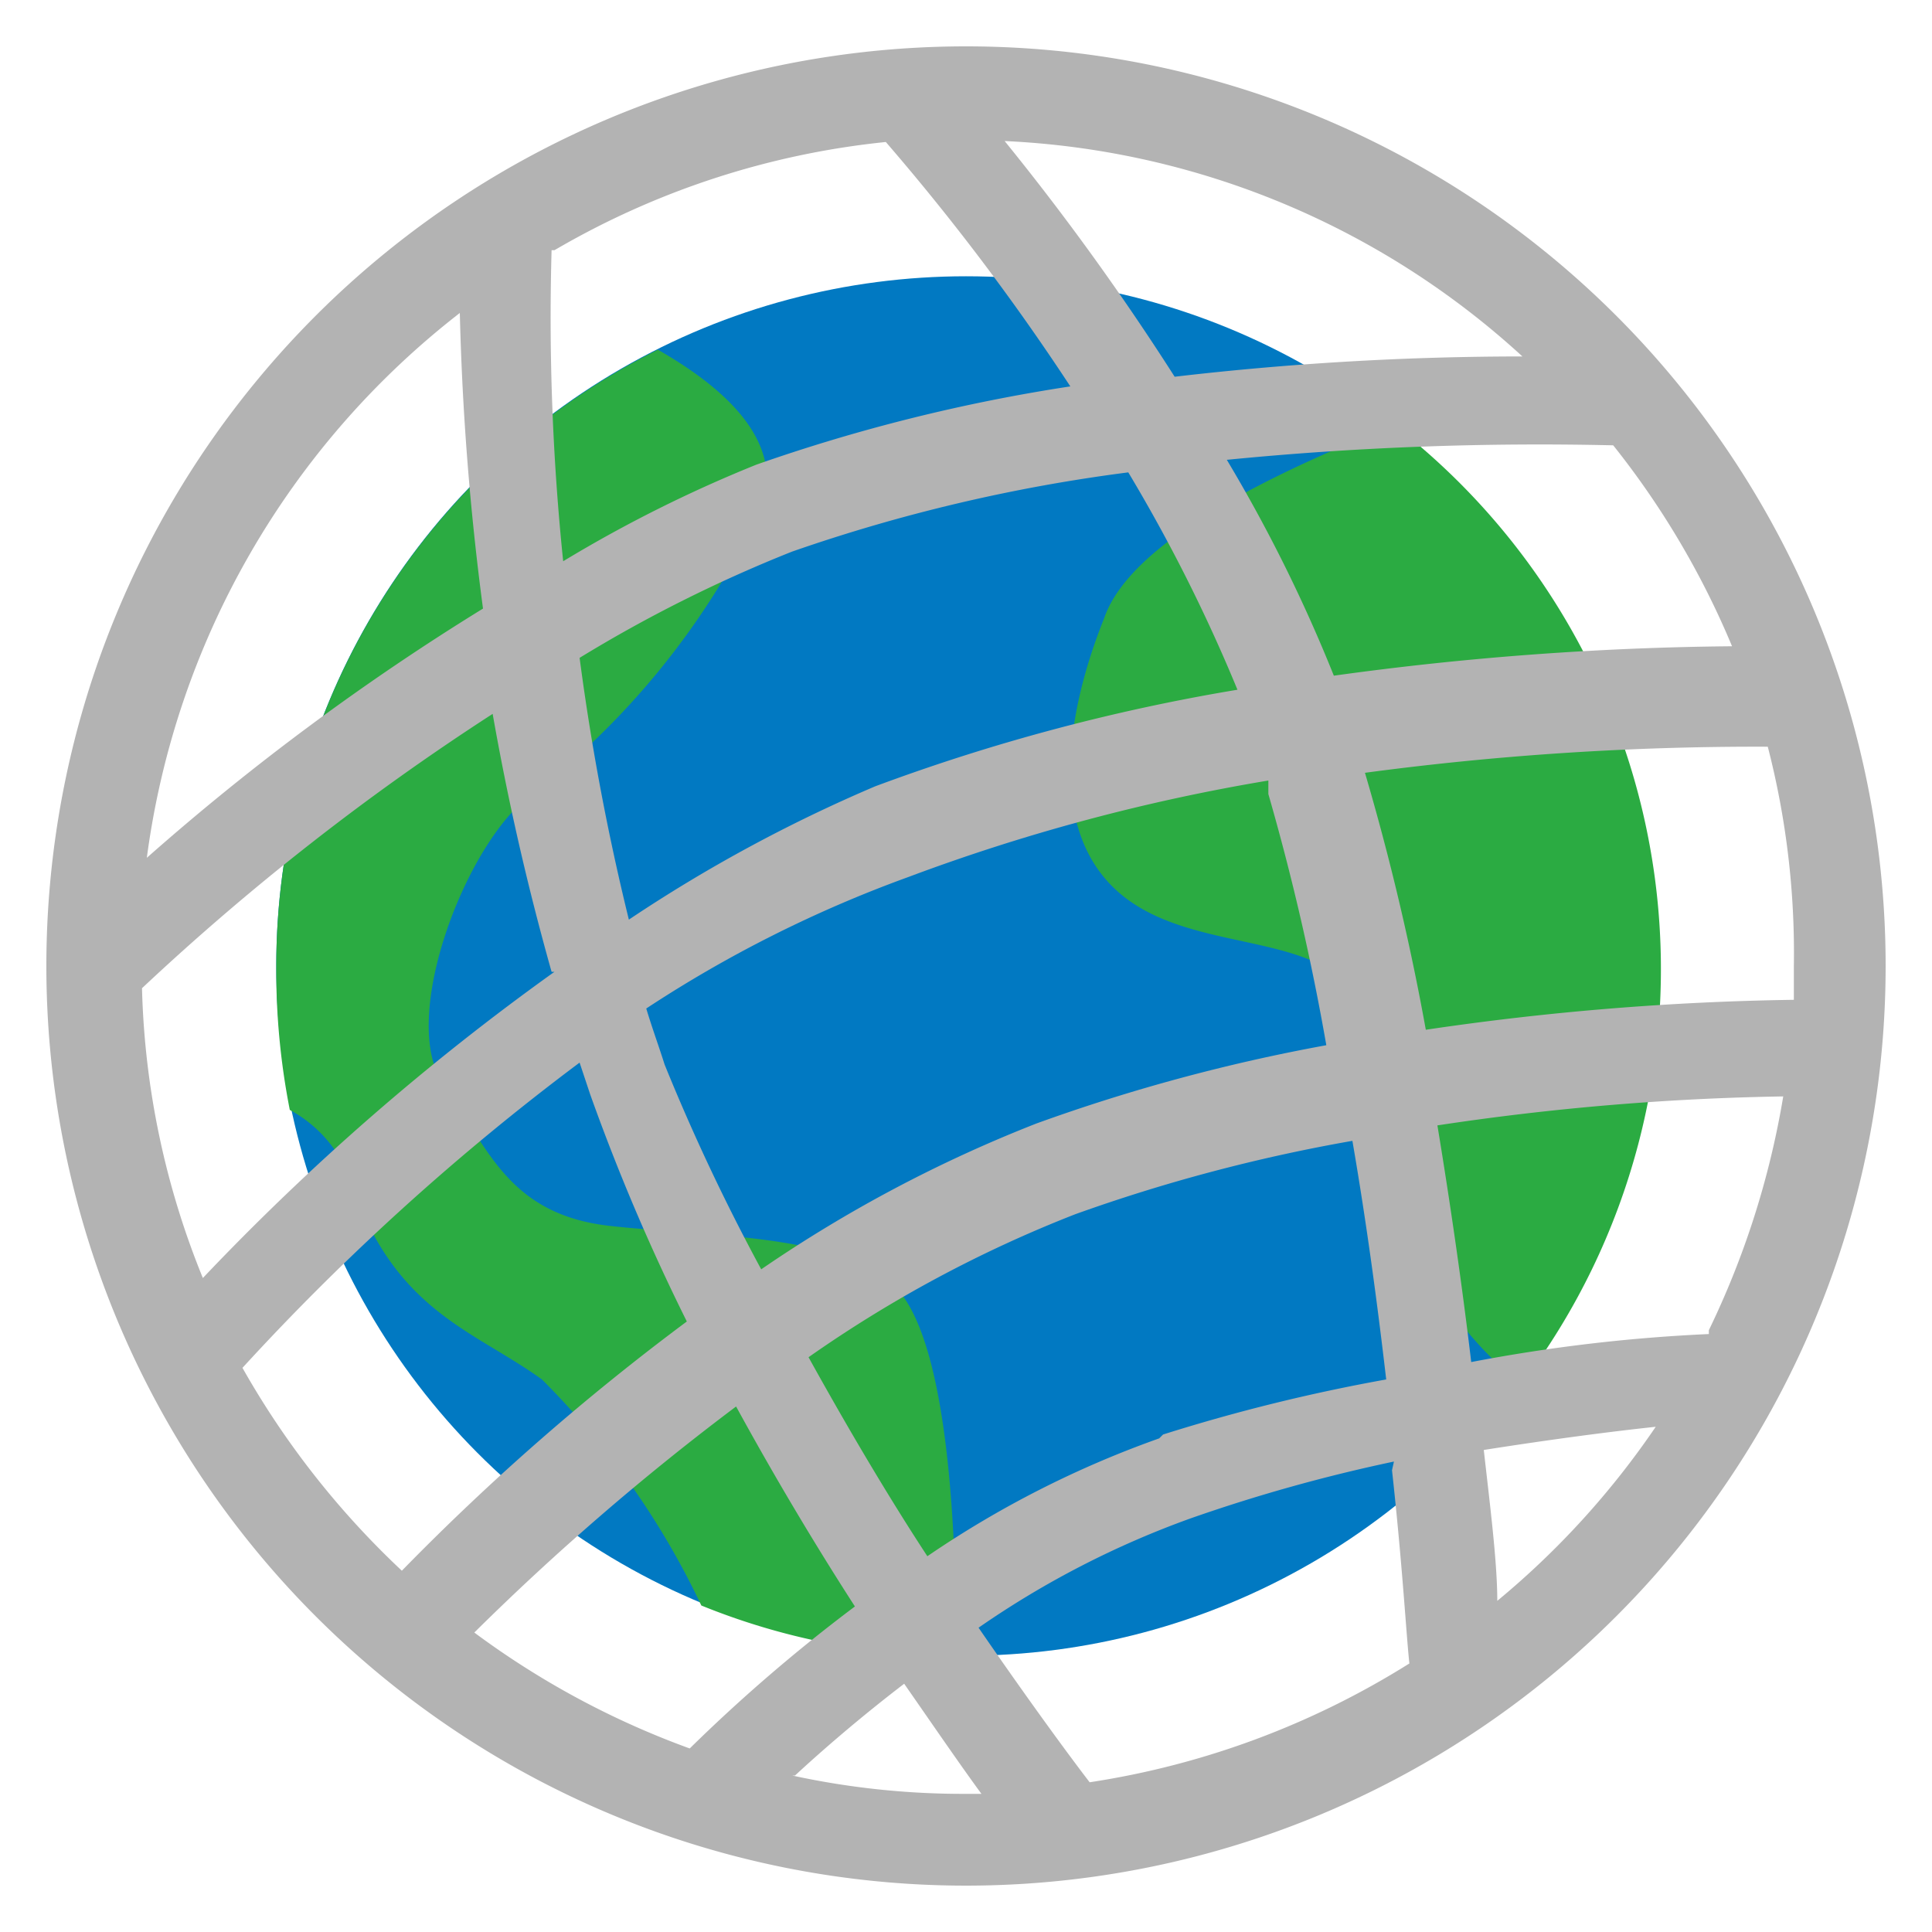 <svg xmlns="http://www.w3.org/2000/svg" id="esriVisual" width="120" height="120" viewBox="0 0 20 20">

        
        <defs>
            <style>#esriVisual .cls-1{opacity:1 !important;fill:#0179c2;}#esriVisual .cls-2{fill:#2bab42;}#esriVisual .cls-3{fill:#b3b3b3;}#esriVisual .cls-4{fill:none;}</style>
        </defs>
        <circle class="cls-1 fwns" cx="10" cy="10" r="7.14"></circle>
        <path class="cls-2 fwns" d="M2.86,10A7.46,7.46,0,0,0,3,11.49a1.35,1.35,0,0,1,.61.68c.45,1.4,1.28,1.59,2,2.11a8.34,8.34,0,0,1,1.65,2.34,7.06,7.06,0,0,0,2.64.52c0-1.19-.07-3-.53-3.69s-2-.64-3.06-.76-1.27-.83-1.72-1.47.18-2.36.83-2.93A8.1,8.1,0,0,0,7.9,5.22c.2-.66-.39-1.2-1.09-1.6A7.13,7.13,0,0,0,2.86,10Z"></path>
        <path class="cls-2 fwns" d="M14.43,4.4c-1.16.46-2.72,1.18-3,2-.4,1-.57,2.17.12,2.81s1.91.43,2.42,1c.71.83.34,2.26.9,3.12a3.65,3.65,0,0,0,.88,1A7.12,7.12,0,0,0,14.43,4.4Z"></path>
        <path class="cls-3 fwns" d="M10,.48A9.52,9.52,0,1,0,19.52,10,9.52,9.52,0,0,0,10,.48Zm7.69,13.33a17.13,17.13,0,0,0-2.46.29c-.09-.76-.21-1.6-.35-2.45a26.73,26.73,0,0,1,3.58-.3,8.88,8.88,0,0,1-.77,2.42ZM12,14.89a10.43,10.43,0,0,0-2.4,1.22c-.4-.61-.82-1.32-1.23-2.06a13.09,13.09,0,0,1,2.76-1.48A17.35,17.35,0,0,1,14,11.81c.15.87.26,1.7.35,2.47a18.54,18.54,0,0,0-2.31.57Zm2.41.33c.11,1,.15,1.74.18,2a8.67,8.67,0,0,1-3.31,1.23c-.2-.26-.62-.83-1.15-1.6a9.47,9.47,0,0,1,2.19-1.13,16.9,16.9,0,0,1,2.11-.59ZM7.14,18.1a8.74,8.74,0,0,1-2.23-1.2,26.29,26.29,0,0,1,2.71-2.34c.41.75.83,1.45,1.23,2.07A17,17,0,0,0,7.14,18.1ZM6,6.81A14.43,14.43,0,0,1,8.2,5.71a17.27,17.27,0,0,1,3.48-.82,16.9,16.9,0,0,1,1.13,2.25,20.27,20.27,0,0,0-3.75,1A15.45,15.45,0,0,0,6.51,9.52,25,25,0,0,1,6,6.81Zm-.26,3.25A25.3,25.3,0,0,0,2.1,13.23a8.5,8.5,0,0,1-.63-3A25.66,25.66,0,0,1,5.1,7.39,27.14,27.14,0,0,0,5.71,10.06Zm0-7.47A8.5,8.5,0,0,1,9.17,1.47,24.1,24.1,0,0,1,11.08,4a18,18,0,0,0-3.25.81,13.88,13.88,0,0,0-2,1A24.59,24.59,0,0,1,5.71,2.59ZM18.57,10v.35a28.64,28.64,0,0,0-3.81.31A25.47,25.47,0,0,0,14.13,8h0a30.53,30.53,0,0,1,4.17-.27A8.54,8.54,0,0,1,18.57,10ZM13.81,7A15.78,15.78,0,0,0,12.7,4.76a33,33,0,0,1,4-.15,8.71,8.71,0,0,1,1.23,2.08A31.94,31.94,0,0,0,13.77,7ZM12.16,3.9A26.5,26.5,0,0,0,10.4,1.46a8.5,8.5,0,0,1,5.36,2.23A31,31,0,0,0,12.16,3.9ZM9.4,9.08a20,20,0,0,1,3.73-1v.14a24.75,24.75,0,0,1,.6,2.6,18.64,18.64,0,0,0-3,.81,14.15,14.15,0,0,0-2.85,1.51,21.19,21.19,0,0,1-1-2.12c-.06-.19-.13-.38-.19-.58A13,13,0,0,1,9.4,9.08ZM4.76,3.24A28.4,28.4,0,0,0,5,6.3,25.21,25.21,0,0,0,1.52,8.88,8.56,8.56,0,0,1,4.76,3.24ZM2.51,14.16A25.18,25.18,0,0,1,6,11l.11.33a21.43,21.43,0,0,0,1,2.35,24.89,24.89,0,0,0-2.95,2.58A8.84,8.84,0,0,1,2.51,14.16Zm5.72,4.22c.27-.25.66-.59,1.13-.95.32.46.58.84.8,1.14H10a8.34,8.34,0,0,1-1.8-.19Zm7.27-1.8c0-.4-.07-.95-.14-1.57.7-.11,1.31-.19,1.78-.24a8.61,8.61,0,0,1-1.65,1.81Z"></path>
        <rect class="cls-4 nfwns" width="20" height="20"></rect>
    
</svg>